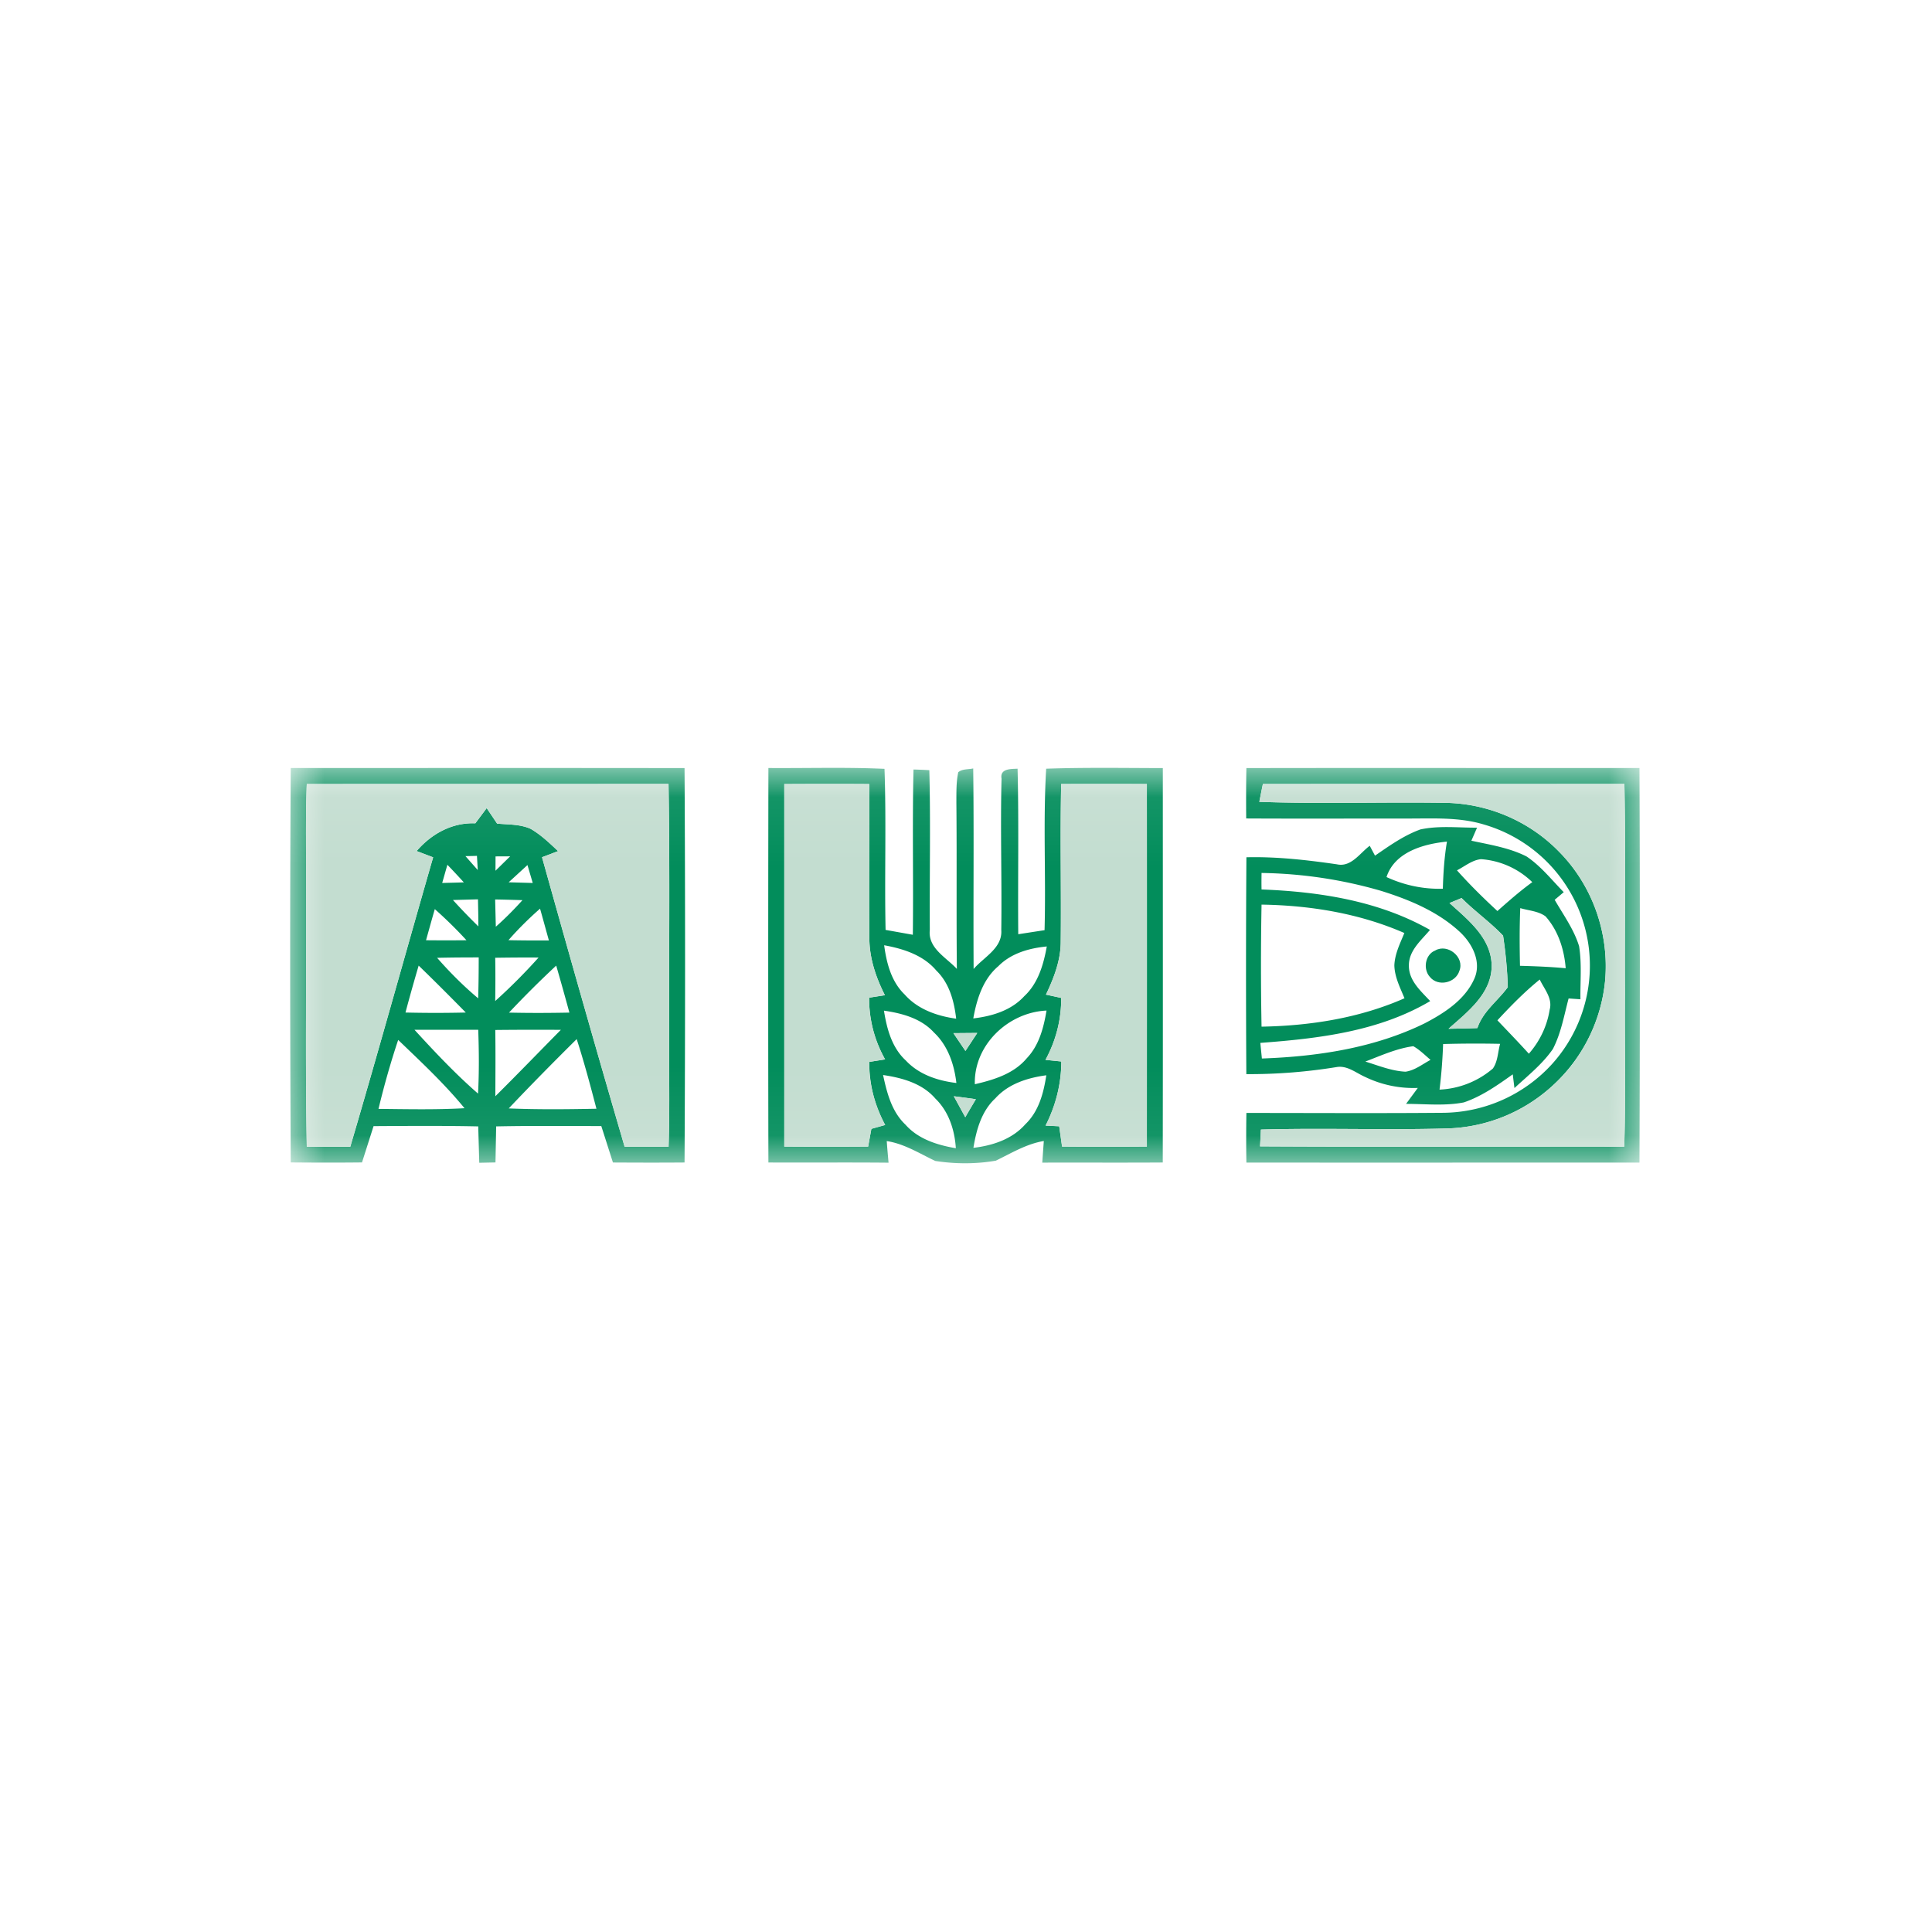 <svg width="40" height="40" fill="none" xmlns="http://www.w3.org/2000/svg"><mask id="a" mask-type="alpha" maskUnits="userSpaceOnUse" x="10" y="17" width="20" height="6"><path fill="#fff" d="M10 17.067h20v5.865H10z"/></mask><g mask="url(#a)" transform="matrix(1.4 0 0 1.4 -7.992 -7.997)" fill-rule="evenodd" clip-rule="evenodd"><path d="M10.008 17.07c1.942 0 3.883-.002 5.824.001.011 1.945.01 3.889 0 5.833-.353.003-.706.002-1.059 0l-.172-.539c-.518 0-1.037-.006-1.555.005l-.01.533-.24.005-.015-.538c-.515-.011-1.031-.007-1.548-.004l-.171.537c-.352.004-.703.003-1.054 0-.01-1.944-.012-3.889 0-5.832zm.238.237c-.021.522-.007 1.044-.01 1.566.006 1.266-.014 2.533.01 3.798h.643c.42-1.424.814-2.855 1.225-4.28l-.244-.093c.22-.255.525-.424.868-.41l.168-.225.154.229c.166.015.34.008.494.076.153.088.28.211.408.331-.079.03-.158.061-.238.09.4 1.429.804 2.858 1.222 4.281.216 0 .432 0 .65.002.016-.464.008-.93.009-1.394-.006-1.324.013-2.649-.01-3.973-1.783.002-3.566 0-5.35.002zm2.346 1.066.182.206-.012-.21c-.042.002-.127.003-.17.004zm.445.004-.001.212.217-.213-.216.001zm-.712.123-.077.27c.106-.003.214-.005.32-.009-.08-.088-.161-.175-.243-.26zm.907.26.355.01-.078-.265-.277.254zm-.825.262a8.7 8.7 0 0 0 .376.39c0-.134-.003-.266-.006-.4l-.37.01zm.624-.009.01.404c.14-.124.27-.255.394-.393-.135-.004-.27-.008-.404-.01zm-.892.143c-.045.154-.087.308-.13.461.2.002.398.002.598 0a6.334 6.334 0 0 0-.468-.46zm1.089.46c.199.004.398.005.598.004-.044-.156-.086-.313-.131-.47-.165.145-.322.3-.467.466zm-1.056.26c.188.215.39.417.608.6.006-.201.008-.403.008-.605-.206 0-.41.001-.616.006zm.86 0c.004.214.003.427 0 .64a8.4 8.4 0 0 0 .641-.643c-.214-.002-.427 0-.641.003zm-1.132.116c-.068.23-.133.461-.195.694.297.007.594.007.892 0-.23-.234-.461-.466-.697-.694zm1.336.695c.298.007.596.006.893 0a41.705 41.705 0 0 0-.195-.695 15 15 0 0 0-.698.695zm-1.398.254c.3.328.605.652.94.944.017-.314.014-.629.003-.944h-.943zm1.195.003c.005.327.002.654.001.98.327-.324.646-.655.969-.982a59.178 59.178 0 0 0-.97.002zm-1.436.147c-.112.335-.208.675-.291 1.02.424.004.848.014 1.272-.01-.298-.364-.643-.685-.981-1.01zm1.635 1.013c.432.018.865.013 1.297.005-.09-.345-.182-.69-.292-1.03-.34.337-.676.677-1.005 1.025zM17.072 17.07c.572.004 1.145-.014 1.717.012.028.794-.001 1.588.016 2.382l.403.072c.01-.814-.009-1.63.01-2.444.078.002.156.005.234.01.02.787.002 1.575.007 2.363-.03.27.243.405.4.576-.008-.819.001-1.639-.007-2.459.001-.15-.004-.302.028-.45.06-.051.148-.039.221-.056.012.989 0 1.977.006 2.966.152-.177.429-.309.409-.577.01-.746-.015-1.492.004-2.238-.026-.15.136-.142.237-.147.02.816.003 1.632.01 2.448l.389-.06c.022-.795-.023-1.593.024-2.388.575-.02 1.15-.01 1.725-.009 0 1.945.002 3.888-.001 5.833-.594.004-1.188 0-1.782.002l.023-.32c-.258.043-.48.18-.71.291-.293.051-.602.05-.895.004-.234-.11-.456-.254-.718-.294.008.107.017.214.027.32-.592-.006-1.185 0-1.777-.003-.004-1.944-.003-3.888 0-5.833zm.235.237v5.361c.413.003.827.003 1.24 0l.048-.262.204-.057a1.917 1.917 0 0 1-.235-.933l.234-.037a1.823 1.823 0 0 1-.236-.913l.233-.036c-.134-.265-.231-.552-.23-.852-.008-.757.004-1.514-.002-2.271-.418-.003-.837-.002-1.256 0zm4.095-.001c-.017.778.002 1.556-.007 2.334 0 .276-.102.536-.218.781l.225.049c.003.32-.079.634-.232.916l.234.024a2.09 2.09 0 0 1-.233.948l.202.01.042.3c.418.004.836.003 1.254 0 .001-1.787.002-3.574 0-5.361-.423-.003-.845-.002-1.267-.001zm-2.618 2.385c.035.262.105.538.303.728.194.22.48.319.762.358-.03-.257-.1-.524-.292-.71-.193-.23-.488-.324-.773-.376zm1.688.31c-.228.193-.319.489-.37.772.276-.032.561-.117.754-.329.205-.19.285-.468.333-.735-.26.025-.528.1-.717.292zm-1.691.657c.042.268.117.548.324.738.194.208.472.299.747.332-.032-.275-.125-.553-.332-.747-.189-.208-.47-.284-.74-.323zm1.345 1.088c.28-.065.575-.154.767-.384.182-.19.25-.453.292-.705-.565.025-1.077.509-1.06 1.089zm-.318-.755.178.263.175-.266-.353.003zm-1.04.62c.057.263.127.54.33.732.19.216.472.303.746.35-.017-.27-.104-.542-.303-.735-.194-.225-.49-.306-.773-.348zm1.661.343c-.205.189-.282.467-.325.733.284-.033.574-.128.768-.349.199-.19.27-.462.31-.724-.277.037-.56.126-.753.34zm-.615-.03.17.31c.051-.09.104-.178.156-.266-.109-.016-.217-.03-.326-.044zM24.141 17.071c1.938-.004 3.875 0 5.813-.001.008 1.945.007 3.89 0 5.835-1.938 0-3.876.002-5.813 0a21.849 21.849 0 0 1 0-.734c.961 0 1.923.006 2.885-.002a2.203 2.203 0 0 0 1.635-.721 2.173 2.173 0 0 0-1.016-3.545c-.372-.111-.764-.084-1.147-.086-.787 0-1.574.003-2.36-.001-.002-.248-.002-.496.003-.745zm.244.235c-.019.088-.036.176-.053.264.918.033 1.838 0 2.756.015.626.01 1.243.273 1.677.723.495.496.746 1.218.68 1.915a2.414 2.414 0 0 1-.736 1.507 2.405 2.405 0 0 1-1.624.671c-.91.025-1.82-.01-2.73.016a34.17 34.17 0 0 1-.012.248c1.795.01 3.59.002 5.385.004.025-.757.005-1.514.011-2.27-.006-1.032.013-2.063-.008-3.094-1.783.002-3.565 0-5.346.001z" fill="#028d5b"/><path d="M26.707 17.98c.277-.062.564-.026.845-.028l-.084.193c.276.06.562.104.816.233.212.142.372.347.55.528l-.134.113c.129.224.285.437.361.686.042.259.016.524.02.785l-.175-.012c-.067.252-.112.515-.233.748-.154.223-.37.394-.568.577l-.025-.203c-.226.161-.458.325-.723.415-.281.055-.57.022-.855.022l.174-.236a1.64 1.64 0 0 1-.778-.162c-.137-.06-.267-.175-.426-.146a8.048 8.048 0 0 1-1.332.104 253.95 253.95 0 0 1 .001-3.207c.45-.011.895.04 1.338.104.21.047.339-.165.486-.274l.078.146c.211-.145.422-.296.664-.385zm-.493.703c.26.12.544.181.832.172.007-.234.022-.466.061-.697-.347.035-.774.154-.894.525zm1.041-.1c.188.211.39.41.598.602.167-.148.335-.296.516-.427a1.21 1.21 0 0 0-.758-.34c-.132.013-.24.106-.356.165zm-2.89.04c-.001.08-.002.162 0 .243.857.033 1.735.168 2.491.598-.13.155-.312.304-.312.523-.005.225.176.38.315.53-.759.449-1.65.554-2.512.618l.023.231c.82-.029 1.658-.154 2.403-.518.294-.153.602-.349.74-.665.11-.251-.036-.525-.222-.695-.324-.298-.741-.471-1.157-.601a6.67 6.67 0 0 0-1.77-.265zm2.78.444c.275.249.62.519.623.927 0 .413-.358.684-.638.932.142-.002.285-.005.427-.01.082-.248.302-.402.45-.605a6.375 6.375 0 0 0-.07-.762c-.19-.2-.42-.36-.614-.556l-.179.074zm-2.78.023a48.72 48.72 0 0 0 0 1.805c.721-.013 1.45-.127 2.114-.42-.064-.156-.146-.314-.15-.487.007-.17.085-.324.148-.478-.664-.29-1.39-.409-2.112-.42zm3.826.052c-.012.284-.01.569-.004.853.225.006.451.015.676.036-.022-.277-.11-.556-.298-.767-.107-.079-.25-.085-.374-.122zm-.338 1.659c.156.164.314.327.465.494.162-.184.27-.41.308-.652.046-.166-.081-.306-.147-.445-.226.183-.428.39-.626.603zm-1.953.61c.195.06.389.14.594.15.137-.019.25-.111.37-.175-.083-.07-.16-.149-.255-.202-.247.033-.478.139-.709.227zm1.15-.26c-.008.226-.025.451-.053.675a1.3 1.3 0 0 0 .789-.312c.074-.105.073-.244.107-.365a16.82 16.82 0 0 0-.843.003z" fill="#028d5b"/><path d="M26.934 19.768c.185-.106.437.1.357.301-.055.18-.316.24-.437.09-.105-.116-.07-.332.08-.391z" fill="#028d5b"/><path d="M10.245 17.307c1.784-.002 3.567 0 5.35-.002.022 1.324.004 2.648.01 3.973-.001.464.007.93-.01 1.394l-.65-.002a362.608 362.608 0 0 1-1.22-4.28l.237-.091c-.128-.12-.256-.243-.408-.33-.155-.069-.328-.062-.494-.077a22.803 22.803 0 0 0-.154-.229l-.168.224c-.344-.013-.65.156-.868.411l.244.092c-.411 1.426-.806 2.857-1.226 4.28l-.643.001c-.023-1.265-.004-2.532-.01-3.798.003-.522-.01-1.044.01-1.566zM17.307 17.307c.419-.002.837-.003 1.256 0 .005.757-.006 1.514.002 2.271-.001.3.095.587.23.852l-.233.036c-.004.32.079.633.236.913l-.234.037c-.01.328.085.644.235.933l-.204.057-.048.262c-.413.003-.827.003-1.24 0v-5.36zM21.402 17.306c.422 0 .844-.002 1.267 0v5.362c-.418.003-.836.004-1.254 0l-.043-.3-.201-.01c.147-.295.235-.617.233-.948a15.613 15.613 0 0 0-.235-.024c.154-.282.236-.595.233-.916-.075-.017-.15-.033-.226-.048.117-.246.219-.506.22-.782.007-.778-.011-1.556.006-2.334zM24.385 17.306h5.346c.021 1.03.002 2.061.009 3.092-.007.757.014 1.515-.011 2.271-1.796-.002-3.59.006-5.386-.004l.013-.248c.91-.026 1.82.009 2.73-.016a2.406 2.406 0 0 0 1.623-.67c.417-.393.68-.94.736-1.508a2.42 2.42 0 0 0-.68-1.915 2.406 2.406 0 0 0-1.676-.723c-.919-.015-1.838.018-2.757-.015l.053-.264z" fill="#c3ddd0"/><path d="m27.144 19.067.179-.074c.195.196.424.356.613.556.037.252.064.508.07.762-.147.203-.367.357-.449.605-.142.005-.285.008-.427.01.28-.248.638-.52.638-.932-.004-.408-.348-.678-.624-.927zM19.808 20.991l.353-.003-.175.266-.178-.263zM19.814 21.924c.108.014.217.028.326.044l-.157.266-.169-.31z" fill="#c3ddd0"/></g></svg>